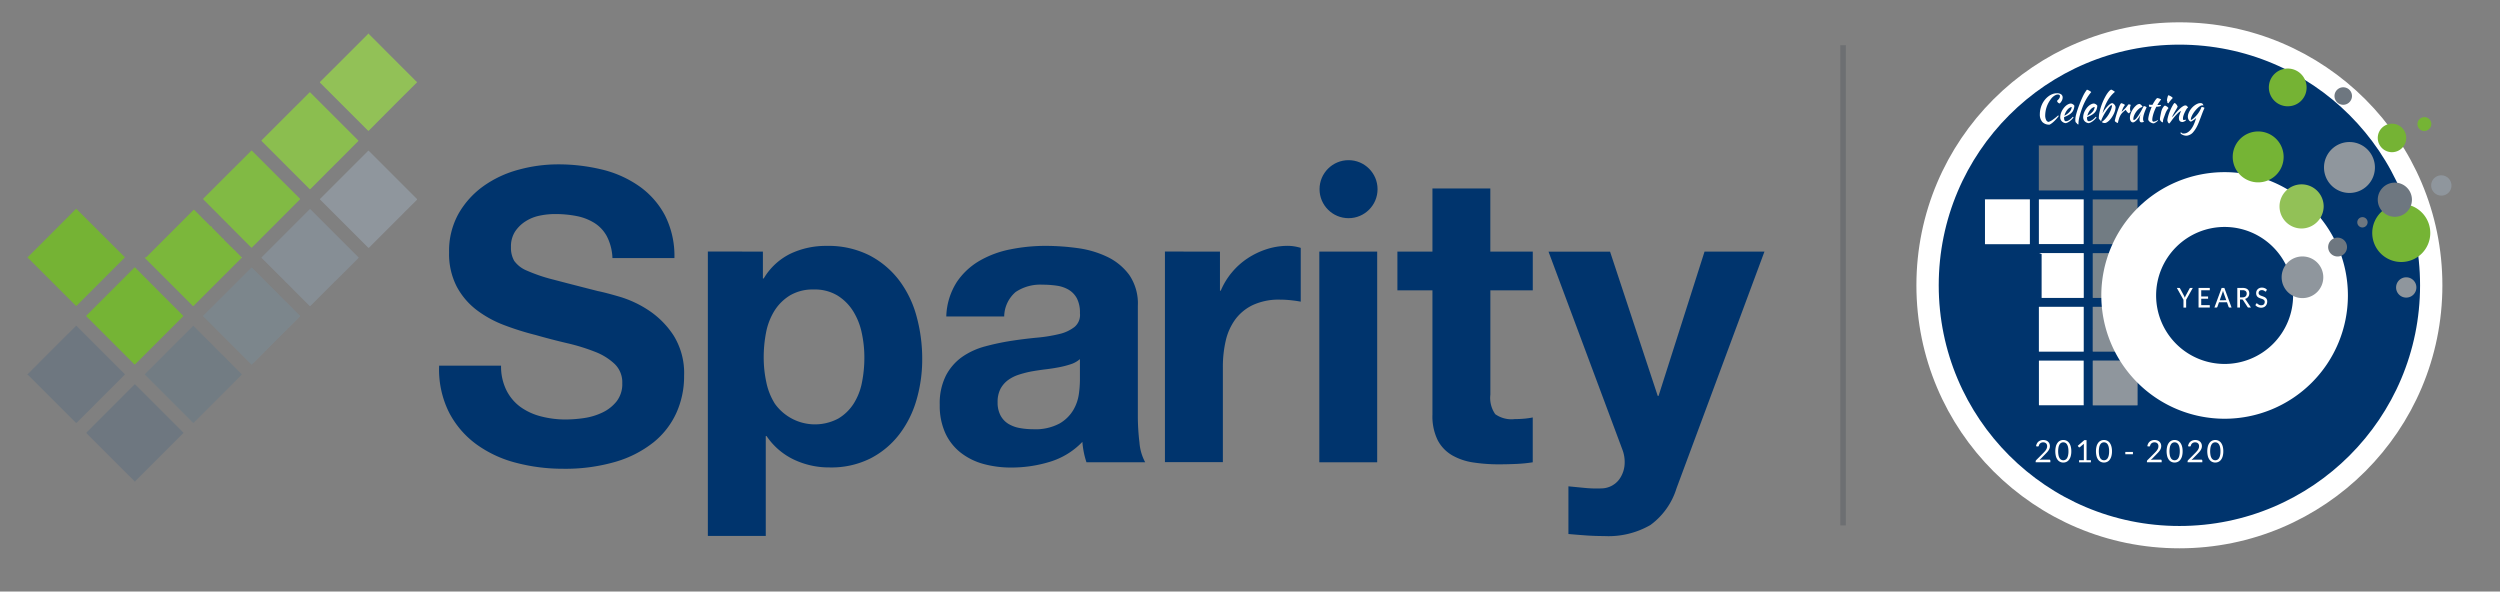 <svg xmlns="http://www.w3.org/2000/svg" xmlns:xlink="http://www.w3.org/1999/xlink" width="224" height="53" viewBox="0 0 224 53">
  <rect x="0" y="0" width="224" height="53" fill="#808080" stroke="none"/>
  <defs>
    <clipPath id="clip-Original_Logo">
      <rect width="224" height="53"/>
    </clipPath>
  </defs>
  <g id="Original_Logo" data-name="Original Logo" clip-path="url(#clip-Original_Logo)">
    <g id="Group_550" data-name="Group 550" transform="translate(-5748 571)">
      <rect id="Rectangle_2" data-name="Rectangle 2" width="156.537" height="47.897" transform="translate(5750 -568)" fill="none"/>
      <g id="Group_2" data-name="Group 2" transform="translate(5750.437 -568)">
        <path id="Path_1" data-name="Path 1" d="M354.728-404.324l-4.157-4.156c-.108-.108-.086-.113-.2,0l-4.166,4.165c-.108.108-.108.095,0,.2l1.061,1.06,3.1,3.1c.131.131.108.132.24,0l2.484-2.484c.123-.123.246-.245.369-.37.1-.1.2-.206.3-.306s.175-.168.262-.254c.166-.167.329-.337.5-.5.1-.1.2-.2.3-.3v-.074A.28.28,0,0,1,354.728-404.324Z" transform="translate(-319.894 419.064)" fill="#8f969d"/>
        <path id="Path_2" data-name="Path 2" d="M335.3-384.847l-4.183-4.183c-.108-.108-.082-.108-.193,0l-4.166,4.168c-.02.02-.041.04-.06.061a.053.053,0,0,0-.02.041.053.053,0,0,0,.02.041l.068.07,3.551,3.551.612.613c.027.028.068.048.066.1h.049c0-.056.052-.081.084-.114l4.157-4.157.069-.069c.026-.026.027-.037.005-.06S335.311-384.827,335.3-384.847Z" transform="translate(-321.374 420.544)" fill="#6e7780"/>
        <path id="Path_3" data-name="Path 3" d="M321.965-399.179q2.039,2.045,4.078,4.078c.108.108.081.108.193,0l4.164-4.166c.119-.119.119-.09,0-.215q-2.092-2.083-4.183-4.174c-.017-.017-.033-.035-.052-.052a.034.034,0,0,0-.025-.01.035.035,0,0,0-.025.011h0l-.053.051q-1.795,1.8-3.594,3.6l-.6.6c-.031.031-.056.072-.108.075v.025a.088.088,0,0,1,.064.031A.92.92,0,0,0,321.965-399.179Z" transform="translate(-321.748 419.432)" fill="#75b334"/>
        <path id="Path_4" data-name="Path 4" d="M354.678-414.1l-4.1-4.105c-.033-.033-.087-.057-.087-.114h-.048c0,.054-.045.075-.075.108l-2.333,2.334L346.2-414.05q-.039.039-.074.081a.034.034,0,0,0,0,.044c.026.031.054.06.083.089l2.76,2.758,1.4,1.4c.026.026.053.051.08.075a.025.025,0,0,0,.033,0,.575.575,0,0,0,.055-.048c.133-.131.265-.264.4-.4.155-.156.308-.313.463-.468q1.424-1.433,2.852-2.856c.186-.186.375-.371.562-.557v-.048C354.765-414.017,354.72-414.058,354.678-414.1Z" transform="translate(-319.894 418.321)" fill="#92c157"/>
        <path id="Path_5" data-name="Path 5" d="M329.968-389.079l.509-.507c.035-.037.035-.044,0-.08l-.069-.07-.949-.947-3.207-3.208c-.123-.123-.088-.123-.215,0q-1.847,1.843-3.691,3.69c-.184.184-.367.369-.55.553h-.047v.049l.048-.005c.023.023.047.044.07.068l3.475,3.475.753.753c.045.044.057.044.1,0l.994-.989Z" transform="translate(-321.749 420.173)" fill="#6e7780"/>
        <path id="Path_6" data-name="Path 6" d="M340.728-399.866a.238.238,0,0,0,.1-.08l2.017-2.018c.276-.276.55-.553.825-.83l1.344-1.345c.017-.017.035-.033.052-.052a.05.05,0,0,0,.016-.037.05.05,0,0,0-.016-.037.521.521,0,0,0-.059-.06l-.476-.473-3.691-3.689c-.108-.113-.087-.108-.2,0l-.968.968c-.256.255-.514.509-.769.764l-2.423,2.423a.333.333,0,0,0-.089.108Z" transform="translate(-320.635 419.063)" fill="#81ba44"/>
        <path id="Path_7" data-name="Path 7" d="M341.325-409l4.181,4.183c.019.02.04.041.06.06a.05.05,0,0,0,.037.016.051.051,0,0,0,.037-.016l.026-.025.969-.968c.15-.15.3-.3.445-.45s.295-.29.441-.437c.167-.167.33-.336.5-.5l1.85-1.856c.03-.03.069-.056.081-.089l-4.355-4.355c-.039.035-.085.074-.128.117-.264.265-.526.53-.791.794-.215.215-.439.43-.658.652l-2.664,2.664c-.026.026-.053.051-.078.078s-.033.048,0,.083A.311.311,0,0,0,341.325-409Z" transform="translate(-320.265 418.693)" fill="#8bbe4f"/>
        <path id="Path_8" data-name="Path 8" d="M340.848-398.75l-.069-.069a.041.041,0,0,0-.057-.006l-.006.006-.07.069-4.16,4.153c-.023.023-.046.045-.068.07a.053.053,0,0,0-.02.041.053.053,0,0,0,.02.041c.032.033.068.07.108.108l4.113,4.112c.124.124.095.125.215,0q2.115-2.111,4.225-4.225a.244.244,0,0,0,.023-.034c-.027-.029-.054-.059-.082-.087Z" transform="translate(-320.634 419.804)" fill="#7c868c"/>
        <path id="Path_9" data-name="Path 9" d="M340.164-389.706,336-393.879c-.123-.123-.1-.123-.222,0l-4.157,4.155-.094.1.108.108,4.139,4.139c.127.127.1.127.231,0l3.544-3.544.654-.656c.046-.046.045-.052,0-.1Z" transform="translate(-321.005 420.174)" fill="#727c83"/>
        <path id="Path_10" data-name="Path 10" d="M326.657-394.492a.281.281,0,0,0,.07.081l4.182,4.182.07.068a.042.042,0,0,0,.028.015.042.042,0,0,0,.031-.01l.005-.005.108-.108,1.665-1.661c.4-.4.8-.8,1.2-1.2l1.258-1.259c.108-.108.114-.084,0-.2l-1.862-1.863-2.316-2.328a.188.188,0,0,0-.094-.069l-4.3,4.3a.088.088,0,0,0-.038.054Z" transform="translate(-321.376 419.803)" fill="#75b435"/>
        <path id="Path_11" data-name="Path 11" d="M331.605-399.264l4.163,4.163c.12.118.094.118.215,0l2.448-2.448.826-.828c.167-.167.332-.335.5-.5l.457-.456v-.051h0a.029.029,0,0,0-.024-.024h0a.029.029,0,0,0-.024-.024h0a.024.024,0,0,0-.023-.023h0a.029.029,0,0,0-.024-.024h0a.029.029,0,0,0-.024-.024h0a.025.025,0,0,0-.023-.023h0a.029.029,0,0,0-.024-.024h0a.03.03,0,0,0-.023-.024h0a.024.024,0,0,0-.023-.023h0a.029.029,0,0,0-.024-.024h0a.028.028,0,0,0-.024-.024h0a.026.026,0,0,0-.023-.023h0a.028.028,0,0,0-.024-.024h0a.028.028,0,0,0-.024-.024h0a.024.024,0,0,0-.023-.023h0a.029.029,0,0,0-.024-.023h0a.028.028,0,0,0-.024-.024h0a.025.025,0,0,0-.023-.023h0a.028.028,0,0,0-.024-.024h0a.028.028,0,0,0-.024-.024h0a.024.024,0,0,0-.023-.023h0a.029.029,0,0,0-.024-.023h0a.035.035,0,0,0,0-.049.035.035,0,0,0-.049,0h0a.024.024,0,0,0-.023-.023h0a.029.029,0,0,0-.024-.023h0a.029.029,0,0,0-.024-.024h0a.025.025,0,0,0-.023-.023h0a.029.029,0,0,0-.024-.024h0a.029.029,0,0,0-.024-.024h0a.024.024,0,0,0-.023-.023h0a.029.029,0,0,0-.024-.023h0a.029.029,0,0,0-.024-.024h0a.025.025,0,0,0-.023-.022h0a.029.029,0,0,0-.024-.024h0a.029.029,0,0,0-.024-.024h0a.028.028,0,0,0,0-.039.029.029,0,0,0-.039.005h0a.029.029,0,0,0-.024-.023h0a.029.029,0,0,0-.024-.024h0a.025.025,0,0,0-.023-.023h0a.029.029,0,0,0-.024-.023h0a.029.029,0,0,0-.024-.024h0a.025.025,0,0,0-.023-.023h0a.029.029,0,0,0-.024-.024h0a.029.029,0,0,0-.024-.024h0a.025.025,0,0,0-.023-.023h0a.029.029,0,0,0-.024-.023h0a.029.029,0,0,0-.024-.024h0a.025.025,0,0,0-.023-.023h0a.029.029,0,0,0-.024-.023h0a.029.029,0,0,0-.024-.024h0a.025.025,0,0,0-.023-.023h0a.029.029,0,0,0-.024-.023h0a.029.029,0,0,0-.024-.024h0a.025.025,0,0,0-.023-.023h0a.029.029,0,0,0-.024-.023h0a.029.029,0,0,0-.024-.024h0a.025.025,0,0,0-.023-.022h0a.029.029,0,0,0-.024-.023h0a.029.029,0,0,0-.024-.024h0a.025.025,0,0,0-.023-.023h0a.029.029,0,0,0-.024-.023h0a.029.029,0,0,0-.024-.024h0a.025.025,0,0,0-.023-.023h0a.025.025,0,0,0-.023-.023h0a.029.029,0,0,0-.024-.024h0a.027.027,0,0,0-.023-.024h0a.045.045,0,0,0,.018-.03.045.045,0,0,0-.009-.034.045.045,0,0,0-.063-.007h0a.029.029,0,0,0-.024-.024h0a.025.025,0,0,0-.023-.023h0a.025.025,0,0,0-.023-.023h0a.029.029,0,0,0-.024-.024h0a.025.025,0,0,0-.023-.023h0a.025.025,0,0,0-.023-.023h0a.029.029,0,0,0-.024-.024h0a.027.027,0,0,0-.023-.024h0a.025.025,0,0,0-.023-.023h0a.029.029,0,0,0-.024-.024h0a.027.027,0,0,0-.023-.024h0a.025.025,0,0,0-.023-.023h0a.028.028,0,0,0-.024-.024h0a.027.027,0,0,0-.023-.024h0a.025.025,0,0,0-.023-.023h0a.029.029,0,0,0-.024-.024h0a.027.027,0,0,0-.023-.024h0a.025.025,0,0,0-.023-.023h0a.029.029,0,0,0-.024-.024h0a.027.027,0,0,0-.023-.024h0a.025.025,0,0,0-.023-.023h0a.029.029,0,0,0-.024-.024h0a.027.027,0,0,0-.023-.024h0a.025.025,0,0,0-.023-.023h0a.028.028,0,0,0-.024-.024h0a.029.029,0,0,0-.024-.024h0a.025.025,0,0,0-.023-.023h0a.029.029,0,0,0-.024-.024h0a.027.027,0,0,0-.023-.024h0a.024.024,0,0,0-.023-.023h0a.028.028,0,0,0-.024-.024h0a.029.029,0,0,0-.024-.024h0a.025.025,0,0,0-.023-.023h0a.029.029,0,0,0-.024-.024h0a.03.03,0,0,0-.023-.024h0a.024.024,0,0,0-.023-.023h0a.029.029,0,0,0-.024-.024h0a.029.029,0,0,0-.024-.024h0a.025.025,0,0,0-.023-.023h0a.029.029,0,0,0-.024-.024h0a.029.029,0,0,0-.024-.024h0a.024.024,0,0,0-.023-.023h0a.029.029,0,0,0-.024-.024h0a.055.055,0,0,0,.014-.04.055.055,0,0,0-.019-.038.055.055,0,0,0-.04-.014.055.055,0,0,0-.038.019h0a.024.024,0,0,0-.023-.023h0a.029.029,0,0,0-.024-.024h0a.029.029,0,0,0-.024-.024h0a.025.025,0,0,0-.023-.022h0a.029.029,0,0,0-.024-.024h0a.03.03,0,0,0-.023-.024h0a.024.024,0,0,0-.023-.023h0a.029.029,0,0,0-.024-.023h0a.029.029,0,0,0-.024-.024h0a.025.025,0,0,0-.023-.023h0a.029.029,0,0,0-.024-.024h0a.029.029,0,0,0-.024-.024h0a.024.024,0,0,0-.023-.023h0a.029.029,0,0,0-.024-.023h0a.029.029,0,0,0-.024-.024h0a.024.024,0,0,0-.023-.023h0a.029.029,0,0,0-.024-.024h0a.029.029,0,0,0-.024-.024h0a.025.025,0,0,0-.023-.023h0a.029.029,0,0,0-.024-.024h0a.029.029,0,0,0-.024-.024h0a.024.024,0,0,0-.023-.023h0a.029.029,0,0,0-.024-.023h0a.029.029,0,0,0-.024-.024h0a.025.025,0,0,0-.023-.023h0a.029.029,0,0,0-.024-.024h0a.029.029,0,0,0-.024-.024h0a.024.024,0,0,0-.023-.023h0a.029.029,0,0,0-.024-.023h0a.029.029,0,0,0-.024-.024h0a.025.025,0,0,0-.023-.023h0a.028.028,0,0,0-.024-.024h0a.028.028,0,0,0-.024-.024h0a.025.025,0,0,0-.023-.023h0a.028.028,0,0,0-.024-.024h0a.029.029,0,0,0-.024-.024h0a.024.024,0,0,0-.023-.023h0a.029.029,0,0,0-.024-.023h0A.028.028,0,0,0,336.6-403h0a.025.025,0,0,0-.023-.023h0a.028.028,0,0,0-.024-.024h0a.029.029,0,0,0-.024-.024h0a.024.024,0,0,0-.023-.023h0a.029.029,0,0,0-.024-.023h0a.029.029,0,0,0-.024-.024h0a.025.025,0,0,0-.023-.023h0a.029.029,0,0,0-.024-.023h0a.029.029,0,0,0-.024-.024h0a.025.025,0,0,0-.023-.023h0a.029.029,0,0,0-.024-.023h0a.029.029,0,0,0-.024-.024h0a.027.027,0,0,0-.023-.024h0a.029.029,0,0,0-.024-.023h0a.029.029,0,0,0-.024-.024h0a.025.025,0,0,0-.023-.023h0a.026.026,0,0,0-.023-.024h0a.029.029,0,0,0-.024-.024h0a.027.027,0,0,0-.023-.024h0a.029.029,0,0,0-.024-.023h0a.029.029,0,0,0-.024-.024h0a.025.025,0,0,0-.023-.022h0a.025.025,0,0,0-.023-.023h0a.029.029,0,0,0-.024-.024h0a.025.025,0,0,0-.023-.023h0a.027.027,0,0,0-.023-.024l-.026-.025c-.02-.028-.037-.023-.052.005l-.044.042-4.2,4.2C331.5-399.355,331.5-399.374,331.605-399.264Z" transform="translate(-321.005 419.438)" fill="#7bb73b"/>
        <path id="Path_12" data-name="Path 12" d="M349.87-399.456l-.984-.981-3.181-3.181c-.108-.108-.093-.108-.2,0l-2.052,2.052a.292.292,0,0,0-.078.091.337.337,0,0,0-.092.08l-1.956,1.956c-.1.1-.095.081,0,.175l4.17,4.172c.114.114.1.108.215,0l2.02-2.019c.029-.029.055-.06.082-.09a.37.37,0,0,1,.056-.046l.919-.908,1.069-1.069c.024-.024.047-.045.069-.07.042-.045.043-.058,0-.1C349.912-399.416,349.889-399.436,349.87-399.456Zm-3.992.308h0l-.009.02Zm-.009.02h0l.011.006Z" transform="translate(-320.264 419.434)" fill="#868e95"/>
        <path id="Path_13" data-name="Path 13" d="M339.6-399.686v.051C339.623-399.651,339.628-399.667,339.6-399.686Z" transform="translate(-320.391 419.739)" fill="#fff"/>
        <g id="Group_1" data-name="Group 1" transform="translate(36.914 11.351)">
          <path id="Path_14" data-name="Path 14" d="M362.09-387.157a4.151,4.151,0,0,0,1.26,1.48,5.467,5.467,0,0,0,1.843.839,8.71,8.71,0,0,0,2.191.273,11.481,11.481,0,0,0,1.643-.127,5.7,5.7,0,0,0,1.643-.493,3.58,3.58,0,0,0,1.277-1,2.518,2.518,0,0,0,.511-1.625,2.285,2.285,0,0,0-.675-1.722,5.337,5.337,0,0,0-1.771-1.1,17.672,17.672,0,0,0-2.483-.767q-1.388-.323-2.812-.73a24.9,24.9,0,0,1-2.848-.894,9.815,9.815,0,0,1-2.483-1.37,6.441,6.441,0,0,1-1.77-2.1,6.372,6.372,0,0,1-.676-3.049,6.837,6.837,0,0,1,.861-3.488,7.776,7.776,0,0,1,2.246-2.464,9.782,9.782,0,0,1,3.135-1.455,13.353,13.353,0,0,1,3.5-.475,16.574,16.574,0,0,1,3.926.456,9.793,9.793,0,0,1,3.336,1.479,7.486,7.486,0,0,1,2.325,2.611,8.014,8.014,0,0,1,.861,3.852h-5.553a4.616,4.616,0,0,0-.493-1.937,3.2,3.2,0,0,0-1.114-1.205,4.688,4.688,0,0,0-1.588-.621,9.822,9.822,0,0,0-1.953-.183,6.784,6.784,0,0,0-1.388.146,3.726,3.726,0,0,0-1.259.511,3.175,3.175,0,0,0-.931.913,2.455,2.455,0,0,0-.366,1.388,2.335,2.335,0,0,0,.293,1.241,2.608,2.608,0,0,0,1.15.877,14.6,14.6,0,0,0,2.367.8q1.514.4,3.962,1.022.73.147,2.026.529a9.753,9.753,0,0,1,2.574,1.224,7.789,7.789,0,0,1,2.209,2.246,6.39,6.39,0,0,1,.931,3.6,7.944,7.944,0,0,1-.694,3.323,7.216,7.216,0,0,1-2.063,2.647,9.912,9.912,0,0,1-3.4,1.734,16.05,16.05,0,0,1-4.693.621,16.467,16.467,0,0,1-4.181-.529,10.512,10.512,0,0,1-3.578-1.661,8.2,8.2,0,0,1-2.464-2.884,8.608,8.608,0,0,1-.876-4.162h5.549A4.8,4.8,0,0,0,362.09-387.157Z" transform="translate(-356.053 407.8)" fill="#00346d"/>
          <path id="Path_15" data-name="Path 15" d="M383.354-400.124v2.409h.073a5.7,5.7,0,0,1,2.409-2.226,7.4,7.4,0,0,1,3.213-.694,8.178,8.178,0,0,1,3.834.839,7.934,7.934,0,0,1,2.665,2.228,9.394,9.394,0,0,1,1.57,3.228,14.335,14.335,0,0,1,.511,3.852,12.975,12.975,0,0,1-.511,3.651,9.277,9.277,0,0,1-1.552,3.1,7.676,7.676,0,0,1-2.592,2.152,7.806,7.806,0,0,1-3.633.8,7.36,7.36,0,0,1-3.228-.711,6.127,6.127,0,0,1-2.429-2.1h-.072v8.946h-5.189v-25.481Zm6.736,14.971a4.165,4.165,0,0,0,1.388-1.333,5.5,5.5,0,0,0,.753-1.917,11.289,11.289,0,0,0,.215-2.228,10.406,10.406,0,0,0-.238-2.228,5.941,5.941,0,0,0-.784-1.953,4.363,4.363,0,0,0-1.406-1.387,3.921,3.921,0,0,0-2.1-.529,4,4,0,0,0-2.136.529,4.267,4.267,0,0,0-1.387,1.369,5.734,5.734,0,0,0-.753,1.937,11.624,11.624,0,0,0-.215,2.26,10.544,10.544,0,0,0,.237,2.228,5.771,5.771,0,0,0,.767,1.917,4.424,4.424,0,0,0,5.659,1.333Z" transform="translate(-354.35 408.316)" fill="#00346d"/>
          <path id="Path_16" data-name="Path 16" d="M399.228-397.349a6.229,6.229,0,0,1,2.045-1.937,8.94,8.94,0,0,1,2.8-1.041,15.921,15.921,0,0,1,3.121-.31,21.178,21.178,0,0,1,2.884.2,8.841,8.841,0,0,1,2.666.784,5.246,5.246,0,0,1,1.972,1.625,4.536,4.536,0,0,1,.766,2.757v9.822a19.79,19.79,0,0,0,.146,2.447,4.413,4.413,0,0,0,.511,1.752h-5.261a7.347,7.347,0,0,1-.238-.894,7.989,7.989,0,0,1-.128-.931,6.738,6.738,0,0,1-2.921,1.788,11.693,11.693,0,0,1-3.432.511,9.269,9.269,0,0,1-2.52-.323,5.784,5.784,0,0,1-2.045-1.022,4.752,4.752,0,0,1-1.369-1.753,5.926,5.926,0,0,1-.493-2.519,5.51,5.51,0,0,1,.566-2.647,4.726,4.726,0,0,1,1.46-1.661,6.553,6.553,0,0,1,2.045-.931,21.891,21.891,0,0,1,2.319-.493q1.169-.179,2.3-.287a13.627,13.627,0,0,0,2.008-.323,3.5,3.5,0,0,0,1.388-.646,1.4,1.4,0,0,0,.475-1.222,2.733,2.733,0,0,0-.274-1.333,2.007,2.007,0,0,0-.73-.767,2.889,2.889,0,0,0-1.059-.365,8.782,8.782,0,0,0-1.291-.091,3.94,3.94,0,0,0-2.409.658,2.933,2.933,0,0,0-1.022,2.191h-5.19a6.026,6.026,0,0,1,.913-3.039Zm10.241,7.317a8.3,8.3,0,0,1-1.059.273q-.565.108-1.184.183t-1.242.183a9.29,9.29,0,0,0-1.15.292,3.427,3.427,0,0,0-.986.493,2.367,2.367,0,0,0-.676.786,2.534,2.534,0,0,0-.255,1.2,2.458,2.458,0,0,0,.255,1.169,1.971,1.971,0,0,0,.694.753,2.956,2.956,0,0,0,1.022.383,6.563,6.563,0,0,0,1.205.108,4.572,4.572,0,0,0,2.373-.511,3.417,3.417,0,0,0,1.242-1.223,3.906,3.906,0,0,0,.493-1.442,9.873,9.873,0,0,0,.091-1.169v-1.937a2.331,2.331,0,0,1-.824.46Z" transform="translate(-352.882 408.316)" fill="#00346d"/>
          <path id="Path_17" data-name="Path 17" d="M421.412-400.124v3.5h.073a6.383,6.383,0,0,1,.986-1.625,6.486,6.486,0,0,1,1.424-1.277,6.976,6.976,0,0,1,1.722-.822,6.212,6.212,0,0,1,1.9-.292,4.035,4.035,0,0,1,1.132.183v4.819c-.243-.048-.538-.09-.876-.127a9.438,9.438,0,0,0-.986-.055,5.533,5.533,0,0,0-2.41.475,4.2,4.2,0,0,0-1.588,1.291,5.211,5.211,0,0,0-.861,1.918,10.427,10.427,0,0,0-.256,2.367v8.508h-5.19v-18.867Z" transform="translate(-351.454 408.316)" fill="#00346d"/>
          <rect id="Rectangle_1" data-name="Rectangle 1" width="5.185" height="18.877" transform="translate(78.86 8.192)" fill="#00346d"/>
          <path id="Path_18" data-name="Path 18" d="M447.967-399.76v3.468h-3.8v9.348a2.533,2.533,0,0,0,.438,1.752,2.528,2.528,0,0,0,1.752.439c.293,0,.573-.013.841-.037a7.347,7.347,0,0,0,.766-.108v4.016a12.514,12.514,0,0,1-1.46.146q-.8.036-1.57.037a15.023,15.023,0,0,1-2.282-.165,5.382,5.382,0,0,1-1.9-.639,3.376,3.376,0,0,1-1.3-1.35,4.843,4.843,0,0,1-.475-2.3v-11.139h-3.14v-3.468h3.14v-5.659h5.186v5.659Z" transform="translate(-349.981 407.952)" fill="#00346d"/>
          <path id="Path_19" data-name="Path 19" d="M457.546-375.659a7.526,7.526,0,0,1-4.162.986q-.8,0-1.588-.055t-1.593-.128v-4.272l1.5.146a10.9,10.9,0,0,0,1.533.037,2.014,2.014,0,0,0,1.515-.8,2.573,2.573,0,0,0,.493-1.533,3.1,3.1,0,0,0-.215-1.169l-6.609-17.708h5.514l4.272,12.926h.073L462.4-400.16h5.368l-7.881,21.214A6.393,6.393,0,0,1,457.546-375.659Z" transform="translate(-349.024 408.352)" fill="#00346d"/>
          <circle id="Ellipse_1" data-name="Ellipse 1" cx="2.599" cy="2.599" r="2.599" transform="translate(78.88)" fill="#00346d"/>
        </g>
      </g>
      <g id="Group_547" data-name="Group 547" transform="translate(5913.139 -568)">
        <line id="Line_71" data-name="Line 71" y2="43.025" transform="translate(0 1.051)" fill="#fff" stroke="#6d6f72" stroke-miterlimit="10" stroke-width="0.5"/>
        <g id="Group_546" data-name="Group 546" transform="translate(7.571)">
          <ellipse id="Ellipse_48" data-name="Ellipse 48" cx="22.564" cy="22.564" rx="22.564" ry="22.564" fill="#00346d" stroke="#fff" stroke-width="2"/>
          <g id="Group_530" data-name="Group 530" transform="translate(22.335 22.778)">
            <path id="Path_661" data-name="Path 661" d="M554.2,120.794v.7h-.24v-.7l-.595-1.063h.211a.074.074,0,0,1,.051.017.123.123,0,0,1,.032.043l.353.657c.014.03.027.059.039.086s.022.054.031.079c.008-.026.018-.053.029-.079s.024-.056.038-.086l.352-.657a.165.165,0,0,1,.031-.041.071.071,0,0,1,.05-.019h.213Z" transform="translate(-553.366 -119.712)" fill="#fff"/>
            <path id="Path_662" data-name="Path 662" d="M560.466,121.277v.212h-1.006v-1.758h1.006v.212H559.7v.557h.615v.2H559.7v.573Z" transform="translate(-557.515 -119.712)" fill="#fff"/>
            <path id="Path_663" data-name="Path 663" d="M565.456,121.489h-.185a.078.078,0,0,1-.052-.017.1.1,0,0,1-.029-.044l-.144-.408h-.716l-.144.408a.1.1,0,0,1-.029.042.076.076,0,0,1-.052.019h-.185l.647-1.758h.243Zm-.476-.655-.241-.682a1.6,1.6,0,0,1-.052-.176c-.008.035-.017.068-.026.1s-.017.057-.025.081l-.24.679Z" transform="translate(-560.553 -119.712)" fill="#fff"/>
            <path id="Path_664" data-name="Path 664" d="M571.581,121.489h-.215a.1.1,0,0,1-.094-.055l-.4-.61a.127.127,0,0,0-.042-.044.141.141,0,0,0-.068-.013H570.6v.721h-.241v-1.758h.468a.94.94,0,0,1,.271.035.515.515,0,0,1,.188.1.4.4,0,0,1,.11.155.555.555,0,0,1,.035.2.566.566,0,0,1-.026.173.463.463,0,0,1-.076.145.5.5,0,0,1-.123.111.566.566,0,0,1-.164.071.258.258,0,0,1,.078.082Zm-.758-.911a.491.491,0,0,0,.163-.025.323.323,0,0,0,.118-.069.285.285,0,0,0,.071-.106.381.381,0,0,0,.024-.137.281.281,0,0,0-.092-.229.423.423,0,0,0-.276-.077H570.6v.643Z" transform="translate(-564.941 -119.712)" fill="#fff"/>
            <path id="Path_665" data-name="Path 665" d="M576.384,119.976a.093.093,0,0,1-.023.031.049.049,0,0,1-.032.01.08.08,0,0,1-.046-.02c-.017-.014-.039-.029-.065-.046a.488.488,0,0,0-.093-.045.366.366,0,0,0-.13-.02.347.347,0,0,0-.125.02.261.261,0,0,0-.09.055.234.234,0,0,0-.055.082.278.278,0,0,0-.018.1.2.2,0,0,0,.033.117.294.294,0,0,0,.088.08.652.652,0,0,0,.123.057l.141.051a1.423,1.423,0,0,1,.141.06.506.506,0,0,1,.124.086.4.4,0,0,1,.087.127.453.453,0,0,1,.034.184.642.642,0,0,1-.037.218.524.524,0,0,1-.107.178.5.5,0,0,1-.173.119.588.588,0,0,1-.232.043.68.68,0,0,1-.151-.017.706.706,0,0,1-.139-.046.685.685,0,0,1-.122-.072.6.6,0,0,1-.1-.095l.069-.125a.1.1,0,0,1,.024-.025.057.057,0,0,1,.032-.01.09.09,0,0,1,.055.027.965.965,0,0,0,.077.059.585.585,0,0,0,.11.06.4.4,0,0,0,.155.027.386.386,0,0,0,.133-.021.272.272,0,0,0,.1-.061.269.269,0,0,0,.061-.1.351.351,0,0,0,.021-.125.221.221,0,0,0-.033-.126.271.271,0,0,0-.087-.082.6.6,0,0,0-.123-.056l-.141-.048a1.32,1.32,0,0,1-.141-.058.45.45,0,0,1-.123-.086.382.382,0,0,1-.087-.133.519.519,0,0,1-.033-.2.5.5,0,0,1,.034-.182.468.468,0,0,1,.1-.156.486.486,0,0,1,.16-.109.54.54,0,0,1,.217-.041.659.659,0,0,1,.252.047.576.576,0,0,1,.2.136Z" transform="translate(-568.38 -119.67)" fill="#fff"/>
          </g>
          <g id="Group_532" data-name="Group 532" transform="translate(9.681 36.424)">
            <g id="Group_531" data-name="Group 531" transform="translate(0 0)">
              <path id="Path_666" data-name="Path 666" d="M514.382,162.45a.733.733,0,0,1,.235.037.549.549,0,0,1,.188.108.5.5,0,0,1,.125.173.567.567,0,0,1,.046.232.614.614,0,0,1-.033.2.831.831,0,0,1-.09.18,1.33,1.33,0,0,1-.131.167q-.074.081-.157.165l-.52.533a1.018,1.018,0,0,1,.112-.024.683.683,0,0,1,.109-.009h.663a.086.086,0,0,1,.064.024.082.082,0,0,1,.023.061v.149H513.7v-.084a.151.151,0,0,1,.01-.054.134.134,0,0,1,.034-.051l.633-.636c.052-.053.1-.1.144-.154a1.1,1.1,0,0,0,.111-.148.7.7,0,0,0,.071-.151.524.524,0,0,0,.025-.164.39.39,0,0,0-.027-.152.3.3,0,0,0-.076-.108.327.327,0,0,0-.113-.064.45.45,0,0,0-.139-.021.412.412,0,0,0-.138.022.37.37,0,0,0-.2.154.359.359,0,0,0-.048.119.11.11,0,0,1-.033.058.09.09,0,0,1-.058.018h-.014l-.017,0-.129-.022a.732.732,0,0,1,.075-.24.565.565,0,0,1,.14-.174.6.6,0,0,1,.194-.107A.753.753,0,0,1,514.382,162.45Z" transform="translate(-513.696 -162.45)" fill="#fff"/>
              <path id="Path_667" data-name="Path 667" d="M520.655,163.462a1.6,1.6,0,0,1-.056.449.934.934,0,0,1-.152.314.613.613,0,0,1-.228.185.668.668,0,0,1-.282.061.66.66,0,0,1-.282-.061.611.611,0,0,1-.227-.185.924.924,0,0,1-.152-.314,1.857,1.857,0,0,1,0-.9.927.927,0,0,1,.152-.315.607.607,0,0,1,.227-.186.661.661,0,0,1,.282-.061.668.668,0,0,1,.282.061.61.61,0,0,1,.228.186.938.938,0,0,1,.152.315A1.607,1.607,0,0,1,520.655,163.462Zm-.256,0a1.619,1.619,0,0,0-.038-.38.762.762,0,0,0-.1-.248.384.384,0,0,0-.148-.135.4.4,0,0,0-.351,0,.382.382,0,0,0-.148.135.771.771,0,0,0-.1.248,1.921,1.921,0,0,0,0,.76.767.767,0,0,0,.1.247.382.382,0,0,0,.148.135.4.4,0,0,0,.351,0,.384.384,0,0,0,.148-.135.759.759,0,0,0,.1-.247A1.612,1.612,0,0,0,520.4,163.462Z" transform="translate(-517.457 -162.45)" fill="#fff"/>
              <path id="Path_668" data-name="Path 668" d="M525.662,164.3h.425v-1.349c0-.04,0-.082,0-.123l-.353.3a.114.114,0,0,1-.028.016.092.092,0,0,1-.026,0,.076.076,0,0,1-.037-.009.075.075,0,0,1-.025-.021l-.077-.106.588-.51h.2V164.3h.389v.188h-1.06Z" transform="translate(-521.765 -162.488)" fill="#fff"/>
              <path id="Path_669" data-name="Path 669" d="M532.08,163.462a1.593,1.593,0,0,1-.056.449.939.939,0,0,1-.152.314.611.611,0,0,1-.229.185.687.687,0,0,1-.564,0,.609.609,0,0,1-.227-.185.934.934,0,0,1-.152-.314,1.874,1.874,0,0,1,0-.9.937.937,0,0,1,.152-.315.605.605,0,0,1,.227-.186.684.684,0,0,1,.564,0,.608.608,0,0,1,.229.186.942.942,0,0,1,.152.315A1.6,1.6,0,0,1,532.08,163.462Zm-.255,0a1.619,1.619,0,0,0-.038-.38.76.76,0,0,0-.1-.248.382.382,0,0,0-.148-.135.4.4,0,0,0-.35,0,.381.381,0,0,0-.148.135.768.768,0,0,0-.1.248,1.906,1.906,0,0,0,0,.76.764.764,0,0,0,.1.247.382.382,0,0,0,.148.135.4.4,0,0,0,.35,0,.383.383,0,0,0,.148-.135.756.756,0,0,0,.1-.247A1.612,1.612,0,0,0,531.824,163.462Z" transform="translate(-525.238 -162.45)" fill="#fff"/>
              <path id="Path_670" data-name="Path 670" d="M538.892,165.8h.682v.208h-.682Z" transform="translate(-530.855 -164.731)" fill="#fff"/>
              <path id="Path_671" data-name="Path 671" d="M545.654,162.45a.73.73,0,0,1,.235.037.55.55,0,0,1,.188.108.512.512,0,0,1,.125.173.566.566,0,0,1,.045.232.619.619,0,0,1-.033.2.828.828,0,0,1-.09.18,1.334,1.334,0,0,1-.13.167q-.074.081-.157.165l-.52.533a1.033,1.033,0,0,1,.112-.024.69.69,0,0,1,.109-.009h.662a.086.086,0,0,1,.064.024.083.083,0,0,1,.023.061v.149h-1.319v-.084a.159.159,0,0,1,.01-.054.141.141,0,0,1,.034-.051l.634-.636q.078-.08.144-.154a1.121,1.121,0,0,0,.111-.148.705.705,0,0,0,.071-.151.529.529,0,0,0,.024-.164.39.39,0,0,0-.027-.152.3.3,0,0,0-.076-.108.325.325,0,0,0-.113-.064.451.451,0,0,0-.14-.021.409.409,0,0,0-.138.022.368.368,0,0,0-.2.154.352.352,0,0,0-.048.119.11.11,0,0,1-.033.058.089.089,0,0,1-.058.018h-.014l-.017,0-.129-.022a.738.738,0,0,1,.075-.24.566.566,0,0,1,.14-.174.6.6,0,0,1,.194-.107A.75.75,0,0,1,545.654,162.45Z" transform="translate(-534.993 -162.45)" fill="#fff"/>
              <path id="Path_672" data-name="Path 672" d="M551.925,163.462a1.586,1.586,0,0,1-.056.449.938.938,0,0,1-.152.314.61.61,0,0,1-.229.185.687.687,0,0,1-.564,0,.607.607,0,0,1-.227-.185.924.924,0,0,1-.152-.314,1.857,1.857,0,0,1,0-.9.927.927,0,0,1,.152-.315.6.6,0,0,1,.227-.186.684.684,0,0,1,.564,0,.607.607,0,0,1,.229.186.941.941,0,0,1,.152.315A1.6,1.6,0,0,1,551.925,163.462Zm-.255,0a1.623,1.623,0,0,0-.038-.38.764.764,0,0,0-.1-.248.386.386,0,0,0-.148-.135.4.4,0,0,0-.351,0,.38.38,0,0,0-.148.135.769.769,0,0,0-.1.248,1.921,1.921,0,0,0,0,.76.766.766,0,0,0,.1.247.38.38,0,0,0,.148.135.4.4,0,0,0,.351,0,.386.386,0,0,0,.148-.135.76.76,0,0,0,.1-.247A1.615,1.615,0,0,0,551.669,163.462Z" transform="translate(-538.753 -162.45)" fill="#fff"/>
              <path id="Path_673" data-name="Path 673" d="M557.079,162.45a.729.729,0,0,1,.235.037.548.548,0,0,1,.188.108.51.51,0,0,1,.125.173.571.571,0,0,1,.045.232.622.622,0,0,1-.033.2.856.856,0,0,1-.09.18,1.343,1.343,0,0,1-.131.167q-.074.081-.157.165l-.52.533a1.045,1.045,0,0,1,.112-.024.685.685,0,0,1,.109-.009h.662a.086.086,0,0,1,.063.024.082.082,0,0,1,.023.061v.149h-1.319v-.084a.149.149,0,0,1,.01-.054.137.137,0,0,1,.034-.051l.634-.636q.079-.08.143-.154a1.067,1.067,0,0,0,.111-.148.7.7,0,0,0,.071-.151.528.528,0,0,0,.025-.164.391.391,0,0,0-.028-.152.3.3,0,0,0-.076-.108.326.326,0,0,0-.113-.064.452.452,0,0,0-.14-.021.413.413,0,0,0-.138.022.374.374,0,0,0-.112.061.366.366,0,0,0-.083.093.349.349,0,0,0-.048.119.112.112,0,0,1-.033.058.089.089,0,0,1-.058.018h-.014l-.017,0-.129-.022a.734.734,0,0,1,.075-.24.569.569,0,0,1,.14-.174.6.6,0,0,1,.195-.107A.75.75,0,0,1,557.079,162.45Z" transform="translate(-542.773 -162.45)" fill="#fff"/>
              <path id="Path_674" data-name="Path 674" d="M563.35,163.462a1.6,1.6,0,0,1-.056.449.94.94,0,0,1-.152.314.614.614,0,0,1-.229.185.688.688,0,0,1-.565,0,.613.613,0,0,1-.227-.185.926.926,0,0,1-.152-.314,1.859,1.859,0,0,1,0-.9.929.929,0,0,1,.152-.315.609.609,0,0,1,.227-.186.684.684,0,0,1,.565,0,.61.61,0,0,1,.229.186.943.943,0,0,1,.152.315A1.607,1.607,0,0,1,563.35,163.462Zm-.255,0a1.626,1.626,0,0,0-.038-.38.763.763,0,0,0-.1-.248.386.386,0,0,0-.148-.135.4.4,0,0,0-.351,0,.384.384,0,0,0-.148.135.779.779,0,0,0-.1.248,1.918,1.918,0,0,0,0,.76.776.776,0,0,0,.1.247.384.384,0,0,0,.148.135.4.4,0,0,0,.351,0,.386.386,0,0,0,.148-.135.759.759,0,0,0,.1-.247A1.618,1.618,0,0,0,563.094,163.462Z" transform="translate(-546.533 -162.45)" fill="#fff"/>
            </g>
          </g>
          <g id="Group_534" data-name="Group 534" transform="translate(10.061 5.026)">
            <g id="Group_533" data-name="Group 533">
              <path id="Path_675" data-name="Path 675" d="M514.886,66.916a1.993,1.993,0,0,1,.057-.475A2.163,2.163,0,0,1,515.1,66a2.006,2.006,0,0,1,.247-.383,1.809,1.809,0,0,1,.314-.3,1.411,1.411,0,0,1,.364-.2,1.134,1.134,0,0,1,.4-.071.6.6,0,0,1,.371.1.33.33,0,0,1,.133.279.546.546,0,0,1-.019.142.684.684,0,0,1-.055.143.989.989,0,0,1-.085.136.644.644,0,0,1-.107.114.268.268,0,0,1-.155-.081.3.3,0,0,1-.083-.157.956.956,0,0,0,.191-.209.374.374,0,0,0,.07-.2c0-.1-.063-.152-.189-.152a.449.449,0,0,0-.164.033.836.836,0,0,0-.171.092,1.1,1.1,0,0,0-.167.141,1.371,1.371,0,0,0-.15.183,2.446,2.446,0,0,0-.479,1.411.9.9,0,0,0,.079.411.311.311,0,0,0,.21.183,1.22,1.22,0,0,0,.376-.189,4.429,4.429,0,0,0,.5-.4.142.142,0,0,1,.041.073q-.1.13-.207.25t-.212.22a2.35,2.35,0,0,1-.207.175,1.145,1.145,0,0,1-.188.116.842.842,0,0,1-.648-.238A1,1,0,0,1,514.886,66.916Z" transform="translate(-514.886 -64.717)" fill="#fff"/>
              <path id="Path_676" data-name="Path 676" d="M521.873,68.128a1.178,1.178,0,0,1-.076.367.8.8,0,0,1-.178.269,1.279,1.279,0,0,1-.281.209,3.053,3.053,0,0,1-.386.18c0,.014,0,.028,0,.043s0,.03,0,.047a.684.684,0,0,0,.007.093.369.369,0,0,0,.024.09.165.165,0,0,0,.048.067.118.118,0,0,0,.079.026.43.43,0,0,0,.182-.041.942.942,0,0,0,.171-.1,1.376,1.376,0,0,0,.152-.131c.047-.047.089-.09.126-.129a.768.768,0,0,1,.059.058,1.661,1.661,0,0,1-.34.343.966.966,0,0,1-.35.174.567.567,0,0,1-.371-.174.507.507,0,0,1-.133-.353,1.1,1.1,0,0,1,.04-.288,1.4,1.4,0,0,1,.11-.283,1.627,1.627,0,0,1,.166-.257,1.384,1.384,0,0,1,.2-.21.984.984,0,0,1,.225-.141.552.552,0,0,1,.229-.052A.462.462,0,0,1,521.873,68.128Zm-.238.114a.52.52,0,0,0-.193.076.788.788,0,0,0-.187.165,1.306,1.306,0,0,0-.161.241,1.373,1.373,0,0,0-.114.3,1.544,1.544,0,0,0,.459-.34A.706.706,0,0,0,521.635,68.242Z" transform="translate(-518.78 -66.684)" fill="#fff"/>
              <path id="Path_677" data-name="Path 677" d="M524.854,66.691a1.8,1.8,0,0,1,.072-.426q.072-.274.2-.64.214-.583.4-.971a3.048,3.048,0,0,1,.367-.605.422.422,0,0,1,.1.034c.04.019.08.038.119.061a.974.974,0,0,1,.105.067.265.265,0,0,1,.06.055,4.245,4.245,0,0,0-.472.683,5.626,5.626,0,0,0-.373.838,6.972,6.972,0,0,0-.221.733,2.491,2.491,0,0,0-.076.543v.073a.119.119,0,0,0,0,.027.275.275,0,0,1-.083-.024.089.089,0,0,1-.045-.041.2.2,0,0,0-.038-.05.4.4,0,0,0-.055-.05.189.189,0,0,1-.052-.109A.872.872,0,0,1,524.854,66.691Z" transform="translate(-521.674 -64.04)" fill="#fff"/>
              <path id="Path_678" data-name="Path 678" d="M528.317,68.128a1.178,1.178,0,0,1-.076.367.8.8,0,0,1-.178.269,1.279,1.279,0,0,1-.281.209,3.063,3.063,0,0,1-.386.18c0,.014,0,.028,0,.043s0,.03,0,.047a.726.726,0,0,0,.007.093.353.353,0,0,0,.024.09.169.169,0,0,0,.048.067.118.118,0,0,0,.079.026.429.429,0,0,0,.183-.041.938.938,0,0,0,.171-.1,1.37,1.37,0,0,0,.152-.131q.071-.071.126-.129a.724.724,0,0,1,.059.058,1.661,1.661,0,0,1-.34.343.967.967,0,0,1-.35.174.567.567,0,0,1-.371-.174.508.508,0,0,1-.133-.353,1.109,1.109,0,0,1,.04-.288,1.387,1.387,0,0,1,.111-.283,1.6,1.6,0,0,1,.165-.257,1.363,1.363,0,0,1,.2-.21.977.977,0,0,1,.224-.141.553.553,0,0,1,.229-.052A.461.461,0,0,1,528.317,68.128Zm-.238.114a.518.518,0,0,0-.193.076.8.8,0,0,0-.188.165,1.315,1.315,0,0,0-.16.241,1.4,1.4,0,0,0-.114.3,1.541,1.541,0,0,0,.458-.34A.706.706,0,0,0,528.079,68.242Z" transform="translate(-523.169 -66.684)" fill="#fff"/>
              <path id="Path_679" data-name="Path 679" d="M531.721,66.915a1.713,1.713,0,0,0,.31-.274,2.674,2.674,0,0,0,.276-.362,2.617,2.617,0,0,0,.21-.405,1.842,1.842,0,0,0,.117-.4.055.055,0,0,0-.045-.055q-.048,0-.133.085a2.359,2.359,0,0,0-.186.216c-.068.087-.136.185-.207.293s-.134.216-.191.323-.106.207-.147.3a.765.765,0,0,0-.067.226c-.023,0-.042-.023-.058-.069a.125.125,0,0,0-.024-.036.373.373,0,0,0-.055-.047.276.276,0,0,1-.034-.033.161.161,0,0,1-.024-.033.219.219,0,0,1-.014-.09,2.33,2.33,0,0,1,.052-.458,4.983,4.983,0,0,1,.136-.521,5.321,5.321,0,0,1,.435-.993,2.467,2.467,0,0,1,.247-.362.68.68,0,0,1,.234-.2.519.519,0,0,1,.083.034.9.9,0,0,1,.1.055c.032.02.063.041.092.062a.377.377,0,0,1,.063.055,2.8,2.8,0,0,0-.657.788,4.713,4.713,0,0,0-.453,1.136,3.19,3.19,0,0,1,.457-.641,1.5,1.5,0,0,1,.228-.2.344.344,0,0,1,.181-.076.335.335,0,0,1,.107.048.423.423,0,0,1,.093.085.507.507,0,0,1,.069.107.369.369,0,0,1,.035.119,1.238,1.238,0,0,1-.05.308,1.91,1.91,0,0,1-.124.322,2.549,2.549,0,0,1-.176.3,1.719,1.719,0,0,1-.207.254,1.152,1.152,0,0,1-.218.174.4.4,0,0,1-.206.066.453.453,0,0,1-.084-.009.4.4,0,0,1-.079-.024.277.277,0,0,1-.059-.033A.046.046,0,0,1,531.721,66.915Z" transform="translate(-526.166 -64.018)" fill="#fff"/>
              <path id="Path_680" data-name="Path 680" d="M535.936,69.421c.011-.067.032-.155.06-.264s.063-.226.1-.348.08-.247.124-.371.086-.236.128-.335a1.64,1.64,0,0,1,.079-.167.479.479,0,0,1,.076-.1.629.629,0,0,1,.1.024.77.77,0,0,1,.1.041.817.817,0,0,1,.086.05.3.3,0,0,1,.059.05,1.262,1.262,0,0,0-.164.252,2.732,2.732,0,0,0-.143.362q.186-.165.329-.317a2.558,2.558,0,0,0,.267-.338.117.117,0,0,1,.072-.017.287.287,0,0,1,.093.016.113.113,0,0,1,.062.043.926.926,0,0,0-.062.328.457.457,0,0,0,.045.228.253.253,0,0,1-.046.079.96.96,0,0,1-.1.11.551.551,0,0,1-.165-.133.562.562,0,0,1-.107-.184,2.428,2.428,0,0,0-.276.223,1.2,1.2,0,0,0-.195.241,1.469,1.469,0,0,0-.138.305c-.038.115-.074.252-.109.411a.26.26,0,0,1-.074-.023.642.642,0,0,1-.086-.046.6.6,0,0,1-.077-.059A.157.157,0,0,1,535.936,69.421Z" transform="translate(-529.221 -66.617)" fill="#fff"/>
              <path id="Path_681" data-name="Path 681" d="M541.423,68.265a.334.334,0,0,1,.081.012.447.447,0,0,1,.084.031.371.371,0,0,1,.064.04c.017.014.026.026.026.038q-.069.145-.128.291t-.1.281a2.346,2.346,0,0,0-.064.252,1.109,1.109,0,0,0-.022.2.523.523,0,0,0,.021.16.155.155,0,0,0,.069.091.36.36,0,0,1-.107.045.466.466,0,0,1-.117.017q-.186,0-.186-.255a1.629,1.629,0,0,1,.131-.538,2.029,2.029,0,0,1-.159.3,2.1,2.1,0,0,1-.183.245,1.1,1.1,0,0,1-.188.174.438.438,0,0,1-.174.08.24.24,0,0,1-.207-.116.513.513,0,0,1-.079-.3,1.136,1.136,0,0,1,.083-.409,1.847,1.847,0,0,1,.212-.4,1.513,1.513,0,0,1,.281-.307.471.471,0,0,1,.293-.123.264.264,0,0,1,.078.041.616.616,0,0,1,.083.072.579.579,0,0,1,.067.085.181.181,0,0,1,.031.074.622.622,0,0,0-.285.134,1.408,1.408,0,0,0-.266.274,1.608,1.608,0,0,0-.195.342.891.891,0,0,0-.076.341.077.077,0,0,0,.048.082.476.476,0,0,0,.231-.171,3.283,3.283,0,0,0,.318-.464l.078-.138c.029-.05.058-.1.088-.159s.059-.111.088-.167S541.4,68.318,541.423,68.265Z" transform="translate(-532.115 -66.786)" fill="#fff"/>
              <path id="Path_682" data-name="Path 682" d="M545.426,67.189a.231.231,0,0,1-.031-.088.577.577,0,0,1-.014-.115,1.168,1.168,0,0,0,.173.014h.151c.035-.068.072-.136.112-.2s.079-.129.117-.184a1.556,1.556,0,0,1,.107-.142.414.414,0,0,1,.078-.075.408.408,0,0,1,.088.012,1,1,0,0,1,.108.031c.037.013.07.026.1.04a.179.179,0,0,1,.062.041q-.1.131-.177.241t-.16.255h.139a1.038,1.038,0,0,0,.143-.01.129.129,0,0,1,.028.043.143.143,0,0,1,.01.054,1.136,1.136,0,0,1-.41.065q-.086.166-.153.33c-.045.109-.083.215-.114.316a2.927,2.927,0,0,0-.072.287,1.3,1.3,0,0,0-.026.242q0,.152.114.169a.788.788,0,0,0,.2-.052.639.639,0,0,0,.166-.1.148.148,0,0,1,.024.052.371.371,0,0,1-.07.072q-.05.041-.109.08a1.044,1.044,0,0,1-.114.067.3.3,0,0,1-.083.031.464.464,0,0,1-.172-.035.72.72,0,0,1-.157-.086.508.508,0,0,1-.115-.116.217.217,0,0,1-.045-.126,1.231,1.231,0,0,1,.023-.209c.015-.084.036-.175.064-.275s.059-.2.1-.31.077-.215.12-.321Z" transform="translate(-535.612 -65.637)" fill="#fff"/>
              <path id="Path_683" data-name="Path 683" d="M548.617,67.764a.628.628,0,0,1,.005-.077c0-.031.009-.072.018-.124s.022-.114.037-.188.034-.162.056-.265c0-.023.015-.06.031-.111a1.387,1.387,0,0,1,.064-.16,1.059,1.059,0,0,1,.1-.164.358.358,0,0,1,.136-.117.61.61,0,0,1,.155.07.527.527,0,0,1,.166.157,1.2,1.2,0,0,0-.133.179,1.848,1.848,0,0,0-.1.186q-.043.1-.079.2c-.024.069-.051.141-.081.217s-.048.13-.069.2a.748.748,0,0,0-.034.177q0,.062,0,.088t-.019.026a.2.2,0,0,1-.055-.017.326.326,0,0,1-.084-.054.364.364,0,0,1-.077-.091A.24.24,0,0,1,548.617,67.764Zm.659-1.5a.273.273,0,0,1,.01-.062.131.131,0,0,1-.029-.052.193.193,0,0,1-.012-.062.543.543,0,0,1,.009-.085c.006-.036.013-.074.023-.115s.02-.085.034-.13.028-.085.041-.122a.309.309,0,0,1,.1.022.8.8,0,0,1,.123.059.808.808,0,0,1,.113.079.457.457,0,0,1,.08.081c-.026.026-.059.06-.1.105s-.082.092-.121.141-.075.1-.107.139a.792.792,0,0,0-.062.093.132.132,0,0,1-.073-.036A.081.081,0,0,1,549.276,66.267Z" transform="translate(-537.857 -65.123)" fill="#fff"/>
              <path id="Path_684" data-name="Path 684" d="M551.338,67.78a.368.368,0,0,1,.169.122.633.633,0,0,1,.117.208,1.609,1.609,0,0,1-.117.225q-.08.131-.159.267c-.053.091-.1.177-.143.259a.643.643,0,0,0-.074.2c.037-.039.077-.085.122-.136s.088-.1.131-.155.082-.1.119-.141.065-.074.086-.1l.155-.16a2.4,2.4,0,0,1,.188-.173,1.412,1.412,0,0,1,.2-.138.375.375,0,0,1,.182-.057.2.2,0,0,1,.15.061.534.534,0,0,1,.095.126s-.009.011-.026.019a.291.291,0,0,0-.074.067,1.343,1.343,0,0,0-.108.171q-.06.108-.117.234a1.949,1.949,0,0,0-.095.257.869.869,0,0,0-.038.238.18.18,0,0,0,.022.111.085.085,0,0,0,.064.024.2.2,0,0,0,.079-.017.187.187,0,0,1,.066-.018.054.054,0,0,1,.022.03.109.109,0,0,1,.008.04.524.524,0,0,1-.065.048.858.858,0,0,1-.08.045.683.683,0,0,1-.081.034.217.217,0,0,1-.071.014.4.4,0,0,1-.164-.029.264.264,0,0,1-.1-.078.291.291,0,0,1-.05-.116.709.709,0,0,1-.014-.143.673.673,0,0,1,.007-.093.8.8,0,0,1,.027-.122c.014-.047.033-.1.059-.169s.057-.144.1-.236a.716.716,0,0,0-.093.048.9.9,0,0,0-.186.149,4.161,4.161,0,0,0-.292.307q-.129.152-.264.338c-.05.071-.095.132-.133.181a.386.386,0,0,1-.1.1.258.258,0,0,1-.107-.115.756.756,0,0,1-.052-.153.954.954,0,0,1,.019-.166c.013-.067.03-.141.052-.222s.049-.167.081-.257.068-.179.107-.269a3.639,3.639,0,0,1,.24-.476A.817.817,0,0,1,551.338,67.78Z" transform="translate(-539.278 -66.58)" fill="#fff"/>
              <path id="Path_685" data-name="Path 685" d="M554.38,70.517a.059.059,0,0,1,.014-.038.38.38,0,0,1,.031-.034.779.779,0,0,0,.071.058.611.611,0,0,0,.055.035.163.163,0,0,0,.053.017.556.556,0,0,0,.066,0,.669.669,0,0,0,.341-.095,1.121,1.121,0,0,0,.305-.274,2.044,2.044,0,0,0,.26-.438,3.917,3.917,0,0,0,.207-.586c-.027.028-.061.058-.1.092s-.082.065-.126.095-.087.057-.129.083a.755.755,0,0,1-.109.055.239.239,0,0,1-.109-.05.393.393,0,0,1-.088-.1.464.464,0,0,1-.058-.133.574.574,0,0,1-.021-.157.829.829,0,0,1,.05-.276,1.5,1.5,0,0,1,.133-.278,1.619,1.619,0,0,1,.195-.257,1.58,1.58,0,0,1,.238-.21,1.281,1.281,0,0,1,.256-.143.656.656,0,0,1,.253-.054.283.283,0,0,1,.181.05.3.3,0,0,1,.088.171.2.2,0,0,0-.1-.02.384.384,0,0,0-.192.065,1.344,1.344,0,0,0-.22.171,2.452,2.452,0,0,0-.223.241,2.416,2.416,0,0,0-.2.278,1.953,1.953,0,0,0-.138.276.668.668,0,0,0-.053.241.068.068,0,0,0,0,.029.012.012,0,0,0,.01.005.174.174,0,0,0,.085-.035c.036-.023.076-.052.121-.088a1.805,1.805,0,0,0,.139-.124c.048-.047.094-.095.138-.143a2.386,2.386,0,0,0,.271-.371,2.5,2.5,0,0,0,.195-.4.683.683,0,0,1,.165.031.259.259,0,0,1,.1.052q-.117.268-.188.452t-.122.324q-.094.248-.174.454t-.166.379a2.892,2.892,0,0,1-.183.324,2.363,2.363,0,0,1-.223.288.7.7,0,0,1-.133.115,1.007,1.007,0,0,1-.152.085.871.871,0,0,1-.152.052.606.606,0,0,1-.136.017.782.782,0,0,1-.169-.019.844.844,0,0,1-.16-.052.622.622,0,0,1-.129-.076A.275.275,0,0,1,554.38,70.517Z" transform="translate(-541.782 -66.617)" fill="#fff"/>
            </g>
          </g>
          <g id="Group_536" data-name="Group 536" transform="translate(5.137 3.142)">
            <g id="Group_535" data-name="Group 535" transform="translate(0 6.877)">
              <path id="Path_686" data-name="Path 686" d="M533.648,144.152h-3.824c-.1,0-.092.012-.092-.094q0-1.916,0-3.832c0-.1,0-.092.09-.091h3.824c.121,0,.109-.013.109.112v2.285c0,.114,0,.227,0,.341,0,.092,0,.185,0,.277s0,.158,0,.237c0,.153,0,.306,0,.459,0,.092,0,.184,0,.277l-.034.034A.168.168,0,0,0,533.648,144.152Z" transform="translate(-520.072 -120.847)" fill="#8f969d"/>
              <path id="Path_687" data-name="Path 687" d="M533.671,83.74h-3.849c-.1,0-.087.013-.087-.09q0-1.916,0-3.832c0-.018,0-.037,0-.055s.007-.038.037-.04h3.9c.026,0,.054.009.075-.014l.022.023c-.024.027-.013.061-.013.091q0,1.912,0,3.824c0,.021,0,.042,0,.063s0,.029-.026.03Z" transform="translate(-520.074 -79.696)" fill="#6e7780"/>
              <path id="Path_688" data-name="Path 688" d="M499.639,94.815h3.752c.1,0,.089-.014.089.088q0,1.916,0,3.832c0,.11.013.1-.1.1h-3.9a.023.023,0,0,1-.024-.026c0-.016,0-.032,0-.048q0-1.654,0-3.308c0-.185,0-.37,0-.555,0-.028.008-.059-.015-.083l.011-.011a.061.061,0,0,0,.044.015Z" transform="translate(-499.449 -89.974)" fill="#fff"/>
              <path id="Path_689" data-name="Path 689" d="M518.584,83.21q0,.234,0,.468c0,.033,0,.037-.036.038H514.66c-.112,0-.1.016-.1-.1q0-1.7,0-3.4c0-.169,0-.338,0-.508l-.022-.02.022-.023.019.024h3.951c.042,0,.046.006.046.045,0,.3,0,.608,0,.912Q518.584,81.933,518.584,83.21Z" transform="translate(-509.728 -79.672)" fill="#6e7780"/>
              <path id="Path_690" data-name="Path 690" d="M518.617,125.043a.158.158,0,0,1,.01.083q0,.928,0,1.856c0,.254,0,.507,0,.761q0,.619,0,1.238c0,.016,0,.032,0,.048s-.008.031-.035.032H514.7c-.1,0-.092.011-.092-.094,0-.3,0-.6,0-.9,0-.235,0-.47,0-.706q0-1.114,0-2.229a.209.209,0,0,1,.008-.09Z" transform="translate(-509.771 -110.57)" fill="#fff"/>
              <path id="Path_691" data-name="Path 691" d="M514.692,140.137h3.9c.024,0,.031.009.032.035,0,.008,0,.016,0,.024q0,.444,0,.888c0,.137,0,.275,0,.412s0,.27,0,.4c0,.153,0,.307,0,.46q0,.853,0,1.706a.21.21,0,0,1,0,.078h-4.007c0-.034-.005-.074-.005-.113,0-.243,0-.486,0-.729,0-.2,0-.4,0-.6q0-1.225,0-2.451c0-.024,0-.048,0-.071s.006-.037.037-.039Z" transform="translate(-509.772 -120.849)" fill="#fff"/>
              <path id="Path_692" data-name="Path 692" d="M529.828,113.961h-.063c-.018,0-.03-.007-.031-.027s0-.042,0-.063q0-1.911,0-3.823c0-.021,0-.042,0-.063s.008-.038.037-.039h3.879c.114,0,.1-.014.1.1q0,1.943,0,3.887a.173.173,0,0,1-.005.026l-.079,0Z" transform="translate(-520.073 -100.287)" fill="#7c868c"/>
              <path id="Path_693" data-name="Path 693" d="M533.674,98.865h-3.84c-.113,0-.1.012-.1-.1q0-1.911,0-3.824c0-.026,0-.052,0-.089h3.91c.117,0,.105-.012.105.107q0,1.63,0,3.261c0,.2,0,.4,0,.6,0,.042,0,.045-.044.046Z" transform="translate(-520.074 -90.007)" fill="#727c83"/>
              <path id="Path_694" data-name="Path 694" d="M514.618,94.853a.178.178,0,0,1,.07-.005h3.91a.027.027,0,0,1,.029.03c0,.034,0,.069,0,.1q0,.765,0,1.53c0,.367,0,.735,0,1.1q0,.579,0,1.158c0,.1.013.091-.094.091h-3.847a.122.122,0,0,1-.075-.011q0-1.978,0-3.961A.058.058,0,0,1,514.618,94.853Z" transform="translate(-509.774 -90.006)" fill="#fff"/>
              <path id="Path_695" data-name="Path 695" d="M514.7,109.944h3.831c.11,0,.1-.012.1.1q0,1.126,0,2.252v.761c0,.153,0,.307,0,.46s0,.28,0,.42l-.021.025h0a.018.018,0,0,1-.021,0h0a.018.018,0,0,1-.021,0h0a.018.018,0,0,1-.021,0h0a.019.019,0,0,1-.021,0h0a.019.019,0,0,1-.021,0h0a.018.018,0,0,1-.021,0h0a.018.018,0,0,1-.021,0h0a.019.019,0,0,1-.021,0h0a.018.018,0,0,1-.021,0h0a.018.018,0,0,1-.021,0h0a.018.018,0,0,1-.022,0h0a.019.019,0,0,1-.021,0h0a.019.019,0,0,1-.021,0h0a.018.018,0,0,1-.021,0h0a.018.018,0,0,1-.021,0h0a.018.018,0,0,1-.021,0h0a.018.018,0,0,1-.021,0h0a.018.018,0,0,1-.021,0h0a.019.019,0,0,1-.021,0h0a.019.019,0,0,1-.021,0h0a.018.018,0,0,1-.021,0h0a.018.018,0,0,1-.021,0h0a.018.018,0,0,1-.021,0h0a.018.018,0,0,1-.021,0h0a.018.018,0,0,1-.021,0h0a.018.018,0,0,1-.021,0h0a.019.019,0,0,1-.021,0h0a.018.018,0,0,1-.022,0h0a.018.018,0,0,1-.021,0h0a.019.019,0,0,1-.021,0h0a.018.018,0,0,1-.021,0h0a.018.018,0,0,1-.022,0h0a.018.018,0,0,1-.021,0h0a.019.019,0,0,1-.021,0h0a.018.018,0,0,1-.021,0h0a.018.018,0,0,1-.021,0h0a.018.018,0,0,1-.021,0h0a.018.018,0,0,1-.021,0h0a.018.018,0,0,1-.021,0h0a.018.018,0,0,1-.021,0h0a.018.018,0,0,1-.021,0h0a.019.019,0,0,1-.021,0h0a.018.018,0,0,1-.021,0h0a.018.018,0,0,1-.021,0h0a.017.017,0,0,1-.021,0h0a.018.018,0,0,1-.021,0h0a.018.018,0,0,1-.021,0h0a.018.018,0,0,1-.021,0h0a.019.019,0,0,1-.021,0h0a.019.019,0,0,1-.021,0h0a.018.018,0,0,1-.021,0h0a.018.018,0,0,1-.021,0h0a.018.018,0,0,1-.021,0h0a.018.018,0,0,1-.021,0h0a.018.018,0,0,1-.021,0h0a.018.018,0,0,1-.022,0h0a.019.019,0,0,1-.021,0h0a.018.018,0,0,1-.021,0h0a.018.018,0,0,1-.021,0h0a.018.018,0,0,1-.021,0h0a.018.018,0,0,1-.021,0h0a.018.018,0,0,1-.022,0h0a.018.018,0,0,1-.021,0h0a.018.018,0,0,1-.022,0h0a.018.018,0,0,1-.021,0h0a.018.018,0,0,1-.021,0h0a.017.017,0,0,1-.021,0h0a.018.018,0,0,1-.021,0h0a.017.017,0,0,1-.021,0h0a.018.018,0,0,1-.021,0h0a.018.018,0,0,1-.021,0h0a.018.018,0,0,1-.021,0h0a.018.018,0,0,1-.021,0h0a.018.018,0,0,1-.021,0h0a.017.017,0,0,1-.021,0h0a.018.018,0,0,1-.021,0h0a.018.018,0,0,1-.021,0h0a.018.018,0,0,1-.021,0h0a.018.018,0,0,1-.021,0h0a.018.018,0,0,1-.021,0h0a.018.018,0,0,1-.021,0h0a.017.017,0,0,1-.021,0h0a.018.018,0,0,1-.021,0h0a.018.018,0,0,1-.021,0h0a.018.018,0,0,1-.021,0h0a.018.018,0,0,1-.021,0h0a.018.018,0,0,1-.022,0h0a.017.017,0,0,1-.021,0h0a.018.018,0,0,1-.021,0h0a.017.017,0,0,1-.021,0h0a.018.018,0,0,1-.021,0h0a.018.018,0,0,1-.021,0h0a.018.018,0,0,1-.022,0h0a.017.017,0,0,1-.021,0h0a.018.018,0,0,1-.021,0h0a.018.018,0,0,1-.021,0h0a.017.017,0,0,1-.021,0h0a.018.018,0,0,1-.021,0h0a.018.018,0,0,1-.021,0h0a.019.019,0,0,1-.021,0h0a.018.018,0,0,1-.022,0h0a.017.017,0,0,1-.021,0h0a.018.018,0,0,1-.021,0h0a.017.017,0,0,1-.021,0h0a.018.018,0,0,1-.021,0h0a.018.018,0,0,1-.021,0h0a.019.019,0,0,1-.021,0h0a.018.018,0,0,1-.021,0h0a.018.018,0,0,1-.021,0h0a.018.018,0,0,1-.021,0h0a.018.018,0,0,1-.021,0h0a.018.018,0,0,1-.022,0h0a.017.017,0,0,1-.021,0h0a.019.019,0,0,1-.021,0h0a.019.019,0,0,1-.021,0h0a.018.018,0,0,1-.021,0h0a.018.018,0,0,1-.021,0h0a.018.018,0,0,1-.021,0h0a.017.017,0,0,1-.021,0h0a.018.018,0,0,1-.022,0h0a.018.018,0,0,1-.021,0h0a.019.019,0,0,1-.021,0h0a.018.018,0,0,1-.021,0h0a.018.018,0,0,1-.021,0h0a.018.018,0,0,1-.021,0h0a.018.018,0,0,1-.022,0h0a.018.018,0,0,1-.021,0h0a.018.018,0,0,1-.021,0h0a.019.019,0,0,1-.021,0h0a.019.019,0,0,1-.021,0h0a.018.018,0,0,1-.021,0h0a.018.018,0,0,1-.021,0h0a.018.018,0,0,1-.021,0h0a.018.018,0,0,1-.021,0h0a.018.018,0,0,1-.021,0h0a.019.019,0,0,1-.021,0h0a.019.019,0,0,1-.021,0h0a.018.018,0,0,1-.021,0h0a.018.018,0,0,1-.021,0h0a.019.019,0,0,1-.021,0h0a.018.018,0,0,1-.021,0h0a.018.018,0,0,1-.021,0h0a.019.019,0,0,1-.021,0h0a.019.019,0,0,1-.021,0h0a.019.019,0,0,1-.021,0h0a.017.017,0,0,1-.021,0h0a.018.018,0,0,1-.021,0h0a.019.019,0,0,1-.021,0h0a.017.017,0,0,1-.021,0h0a.018.018,0,0,1-.021,0h0a.019.019,0,0,1-.021,0h0a.019.019,0,0,1-.022,0h0a.018.018,0,0,1-.021,0h0a.018.018,0,0,1-.021,0h0a.018.018,0,0,1-.021,0h0a.018.018,0,0,1-.021,0h0a.018.018,0,0,1-.021,0h0a.018.018,0,0,1-.021,0h0a.019.019,0,0,1-.021,0h0a.019.019,0,0,1-.021,0h0a.018.018,0,0,1-.021,0h0a.019.019,0,0,1-.021,0h0a.018.018,0,0,1-.021,0h0a.018.018,0,0,1-.021,0h0a.018.018,0,0,1-.021,0h0a.019.019,0,0,1-.021,0h0a.019.019,0,0,1-.021,0h0a.018.018,0,0,1-.021,0h0a.018.018,0,0,1-.021,0h0a.019.019,0,0,1-.021,0h0a.018.018,0,0,1-.021,0h0a.018.018,0,0,1-.021,0h0a.018.018,0,0,1-.022,0h0a.019.019,0,0,1-.022,0h0a.019.019,0,0,1-.021,0h0a.02.02,0,0,1-.022,0h-.023c-.022,0-.027-.007-.021-.026s0-.026,0-.04q0-1.931,0-3.862C514.608,109.935,514.6,109.944,514.7,109.944Z" transform="translate(-509.772 -100.288)" fill="#fff"/>
              <path id="Path_696" data-name="Path 696" d="M533.707,129.058c.038,0,.044-.008.046-.048,0-.021,0-.042,0-.063,0-.328,0-.656,0-.984,0-.28,0-.56-.005-.841,0-.016,0-.031,0-.047s0-.053,0-.079q0-.928,0-1.856c0-.107.007-.1-.1-.1h-3.838c-.087,0-.081-.01-.081.081q0,.9,0,1.8a.218.218,0,0,0,.005.078.194.194,0,0,0-.006.078q0,.944,0,1.888c0,.1,0,.091.09.091h3.887Zm-1.745-1.991-.005.013h0Zm.008,0-.008,0h0Z" transform="translate(-520.07 -110.568)" fill="#868e95"/>
              <path id="Path_697" data-name="Path 697" d="M527.14,122.481l.021-.025C527.167,122.475,527.162,122.485,527.14,122.481Z" transform="translate(-518.307 -108.809)" fill="#fff"/>
            </g>
            <path id="Path_698" data-name="Path 698" d="M543.2,87.215a11.047,11.047,0,1,0,11.047,11.047A11.047,11.047,0,0,0,543.2,87.215Zm0,17.184a6.137,6.137,0,1,1,6.137-6.137A6.137,6.137,0,0,1,543.2,104.4Z" transform="translate(-521.722 -77.932)" fill="#fff"/>
            <path id="Path_699" data-name="Path 699" d="M625.71,89.922a.919.919,0,0,1-.909-.909.909.909,0,1,1,1.818,0,.9.9,0,0,1-.909.909" transform="translate(-584.816 -78.537)" fill="#8f969d"/>
            <path id="Path_700" data-name="Path 700" d="M610.851,101.352a2.6,2.6,0,1,1,2.6-2.6,2.6,2.6,0,0,1-2.6,2.6" transform="translate(-573.545 -84.019)" fill="#75b435"/>
            <path id="Path_701" data-name="Path 701" d="M611.332,93.216a1.531,1.531,0,1,1,1.531-1.531,1.531,1.531,0,0,1-1.531,1.531" transform="translate(-574.601 -79.933)" fill="#6e7780"/>
            <path id="Path_702" data-name="Path 702" d="M615.86,118.571a.909.909,0,1,1,0-1.818.909.909,0,1,1,0,1.818" transform="translate(-578.108 -98.048)" fill="#8f969d"/>
            <path id="Path_703" data-name="Path 703" d="M604.539,100.778a.463.463,0,1,1,.463-.463.474.474,0,0,1-.463.463" transform="translate(-570.71 -86.538)" fill="#6e7780"/>
            <path id="Path_704" data-name="Path 704" d="M598.355,64.945a.784.784,0,1,1,.8-.77.793.793,0,0,1-.8.77" transform="translate(-566.263 -61.698)" fill="#6e7780"/>
            <path id="Path_705" data-name="Path 705" d="M596.7,107.294a.845.845,0,1,1,.846-.845.841.841,0,0,1-.846.845" transform="translate(-565.1 -90.454)" fill="#6e7780"/>
            <path id="Path_706" data-name="Path 706" d="M584.187,94.6a1.978,1.978,0,1,1,1.978-1.978,2,2,0,0,1-1.978,1.978" transform="translate(-555.811 -80.268)" fill="#92c157"/>
            <path id="Path_707" data-name="Path 707" d="M571.34,80.346a2.281,2.281,0,1,1,2.281-2.281,2.28,2.28,0,0,1-2.281,2.281" transform="translate(-546.855 -70.148)" fill="#75b435"/>
            <path id="Path_708" data-name="Path 708" d="M611.077,76.156a1.276,1.276,0,1,1,1.276-1.276,1.28,1.28,0,0,1-1.276,1.276" transform="translate(-574.601 -68.662)" fill="#75b334"/>
            <path id="Path_709" data-name="Path 709" d="M621.573,73a.622.622,0,1,1,0-1.244.622.622,0,0,1,.622.622.644.644,0,0,1-.622.622" transform="translate(-582.194 -67.402)" fill="#75b435"/>
            <path id="Path_710" data-name="Path 710" d="M640,67.3" transform="translate(-595.167 -64.372)" fill="#ffe200"/>
            <path id="Path_711" data-name="Path 711" d="M580.914,61.493A1.691,1.691,0,1,1,582.6,59.8a1.671,1.671,0,0,1-1.691,1.691" transform="translate(-553.776 -58.112)" fill="#75b334"/>
            <path id="Path_712" data-name="Path 712" d="M584.668,110.9a1.866,1.866,0,1,1-1.866,1.866,1.858,1.858,0,0,1,1.866-1.866" transform="translate(-556.214 -94.064)" fill="#8f969d"/>
            <path id="Path_713" data-name="Path 713" d="M596.982,78.754a2.281,2.281,0,1,1-2.281,2.281,2.28,2.28,0,0,1,2.281-2.281" transform="translate(-564.317 -72.17)" fill="#8f969d"/>
          </g>
        </g>
      </g>
    </g>
  </g>
</svg>
